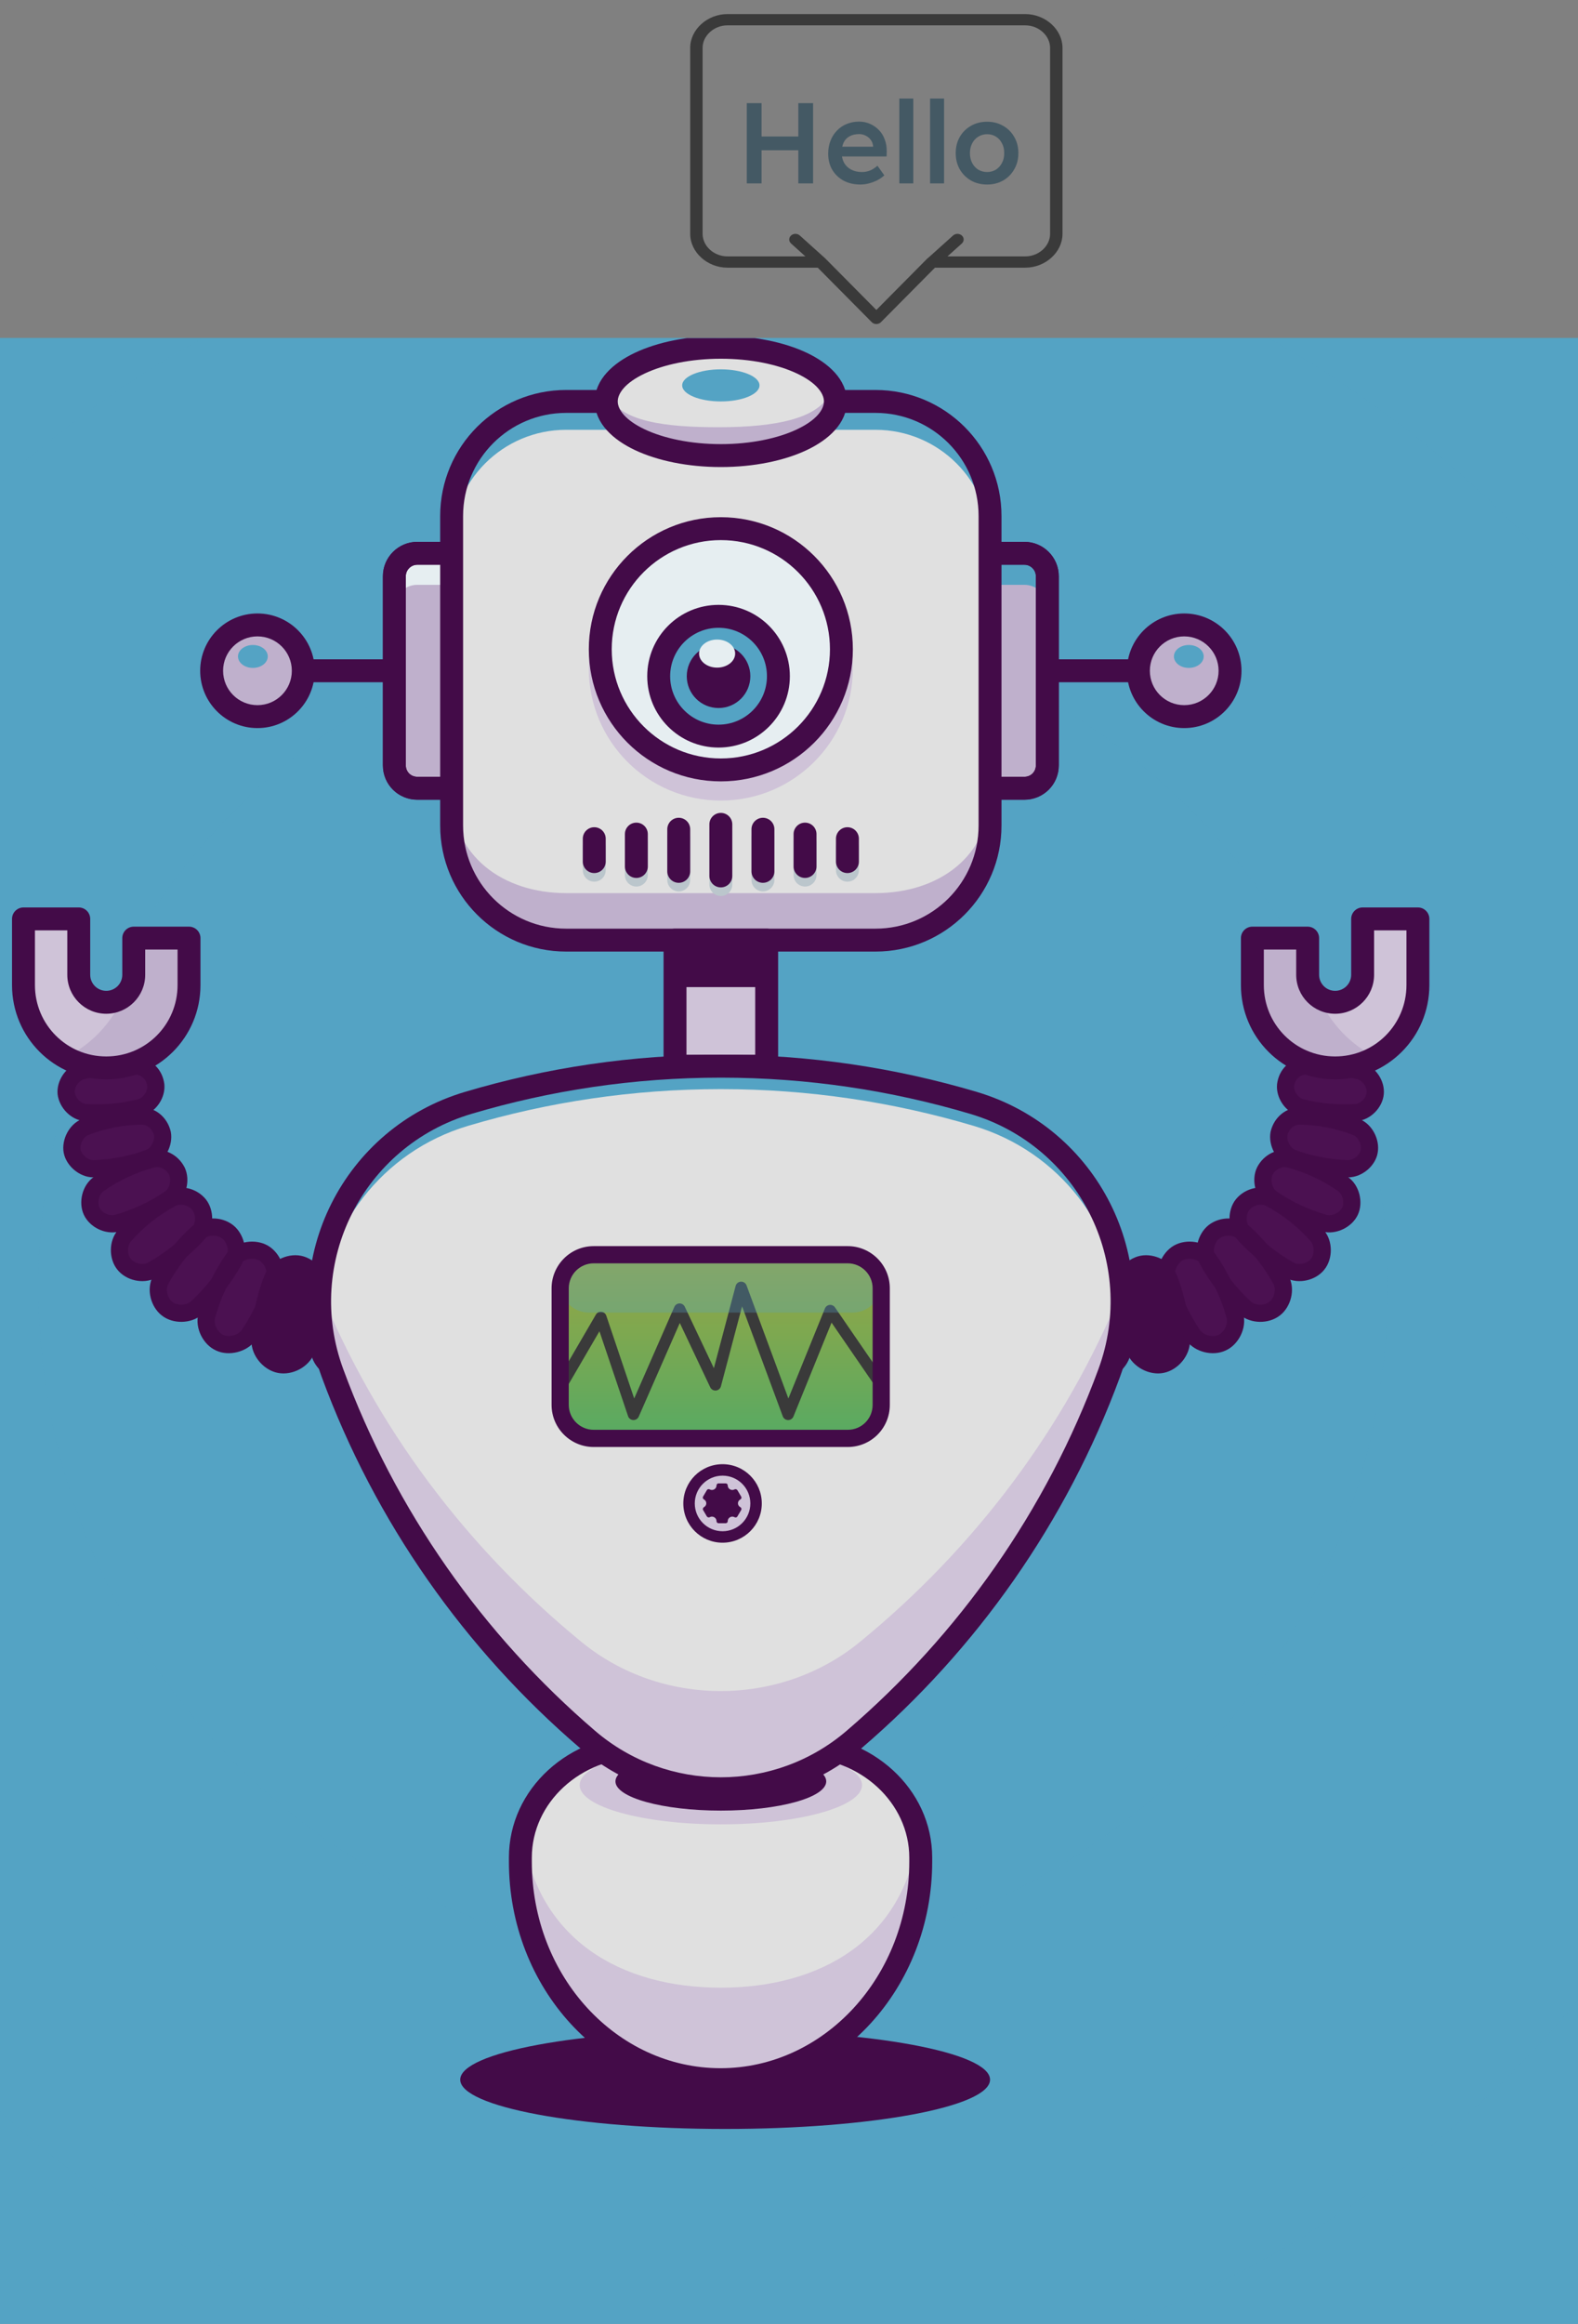 <svg width="551" height="811" viewBox="0 0 551 811" fill="none" xmlns="http://www.w3.org/2000/svg">
<rect x="0" y="0" width="551" height="811" fill="#808080" stroke="none"/>
<path d="M278.76 64V36H283.92V64H278.76ZM260.76 64V36H265.92V64H260.76ZM262.92 52.44V47.64H281.24V52.44H262.92ZM300.424 64.4C298.211 64.4 296.251 63.947 294.544 63.04C292.864 62.107 291.544 60.84 290.584 59.24C289.651 57.613 289.184 55.747 289.184 53.64C289.184 51.987 289.451 50.48 289.984 49.12C290.517 47.76 291.264 46.587 292.224 45.6C293.184 44.587 294.317 43.813 295.624 43.28C296.957 42.72 298.397 42.44 299.944 42.44C301.357 42.44 302.651 42.707 303.824 43.24C305.024 43.773 306.064 44.507 306.944 45.44C307.824 46.347 308.491 47.44 308.944 48.72C309.424 49.973 309.651 51.347 309.624 52.84L309.584 54.6H292.544L291.584 51.2H305.464L304.864 51.88V50.96C304.784 50.16 304.517 49.453 304.064 48.84C303.611 48.2 303.024 47.707 302.304 47.36C301.611 46.987 300.837 46.8 299.984 46.8C298.677 46.8 297.571 47.053 296.664 47.56C295.757 48.04 295.064 48.76 294.584 49.72C294.131 50.68 293.904 51.867 293.904 53.28C293.904 54.64 294.184 55.827 294.744 56.84C295.331 57.853 296.157 58.64 297.224 59.2C298.291 59.76 299.531 60.04 300.944 60.04C301.931 60.04 302.837 59.88 303.664 59.56C304.517 59.24 305.424 58.667 306.384 57.84L308.784 61.2C308.064 61.867 307.237 62.44 306.304 62.92C305.397 63.373 304.437 63.733 303.424 64C302.411 64.267 301.411 64.4 300.424 64.4ZM314.022 64V34.4H318.902V64H314.022ZM324.764 64V34.4H329.644V64H324.764ZM344.675 64.4C342.569 64.4 340.689 63.933 339.035 63C337.382 62.04 336.075 60.733 335.115 59.08C334.182 57.427 333.715 55.547 333.715 53.44C333.715 51.333 334.182 49.453 335.115 47.8C336.075 46.147 337.382 44.853 339.035 43.92C340.689 42.96 342.569 42.48 344.675 42.48C346.755 42.48 348.622 42.96 350.275 43.92C351.929 44.853 353.222 46.147 354.155 47.8C355.115 49.453 355.595 51.333 355.595 53.44C355.595 55.547 355.115 57.427 354.155 59.08C353.222 60.733 351.929 62.04 350.275 63C348.622 63.933 346.755 64.4 344.675 64.4ZM344.675 60.04C345.822 60.04 346.849 59.76 347.755 59.2C348.662 58.613 349.369 57.827 349.875 56.84C350.409 55.827 350.662 54.693 350.635 53.44C350.662 52.16 350.409 51.027 349.875 50.04C349.369 49.027 348.662 48.24 347.755 47.68C346.849 47.12 345.822 46.84 344.675 46.84C343.529 46.84 342.489 47.133 341.555 47.72C340.649 48.28 339.942 49.067 339.435 50.08C338.929 51.067 338.675 52.187 338.675 53.44C338.675 54.693 338.929 55.827 339.435 56.84C339.942 57.827 340.649 58.613 341.555 59.2C342.489 59.76 343.529 60.04 344.675 60.04Z" fill="#445964"/>
<path d="M358 4.917H254C246.954 4.917 241 10.321 241 16.717V81.617C241 88.012 246.954 93.417 254 93.417H285.536L304.39 112.432C304.8 112.847 305.385 113.083 306 113.083C306.615 113.083 307.2 112.847 307.61 112.432L326.464 93.417H358C365.046 93.417 371 88.012 371 81.617V16.717C371 10.321 365.046 4.917 358 4.917ZM366.667 81.617C366.667 85.88 362.697 89.483 358 89.483H330.834L335.846 84.982C336.697 84.217 336.704 82.972 335.861 82.199C335.018 81.43 333.649 81.42 332.795 82.185L324.105 89.991C324.037 90.044 323.949 90.071 323.888 90.134L306 108.176L288.11 90.134C288.097 90.121 288.075 90.117 288.062 90.103C288.047 90.087 288.041 90.067 288.025 90.052L279.268 82.185C278.416 81.42 277.047 81.43 276.202 82.199C275.361 82.972 275.368 84.217 276.217 84.982L281.229 89.483H254C249.303 89.483 245.333 85.88 245.333 81.617V16.717C245.333 12.453 249.303 8.85 254 8.85H358C362.697 8.85 366.667 12.453 366.667 16.717V81.617Z" fill="#3A3A3A"/>
<g clip-path="url(#clip0_126_2)">
<rect width="551" height="693" transform="translate(0 118)" fill="#54A3C4"/>
<path d="M749 -51H-251V949H749V-51Z" fill="#54A3C4"/>
<path opacity="0.17" d="M256.8 835.8C468.325 835.8 639.8 664.325 639.8 452.8C639.8 241.275 468.325 69.8 256.8 69.8C45.275 69.8 -126.2 241.275 -126.2 452.8C-126.2 664.325 45.275 835.8 256.8 835.8Z" fill="#54A3C4"/>
<path opacity="0.17" d="M249 684.6C379.118 684.6 484.6 579.118 484.6 449C484.6 318.882 379.118 213.4 249 213.4C118.882 213.4 13.4 318.882 13.4 449C13.4 579.118 118.882 684.6 249 684.6Z" fill="#54A3C4"/>
<path d="M253.2 743C304.286 743 345.7 735.299 345.7 725.8C345.7 716.301 304.286 708.6 253.2 708.6C202.114 708.6 160.7 716.301 160.7 725.8C160.7 735.299 202.114 743 253.2 743Z" fill="#430B48"/>
<path d="M224.2 609.3C200.7 609.3 181.7 626.7 181.7 648.3V649.7C181.7 691.8 213 725.8 251.6 725.8C290.2 725.8 321.5 691.7 321.5 649.7V648.3C321.5 626.8 302.5 609.3 279 609.3H224.2Z" fill="#E0E0E0"/>
<path d="M251.7 636.7C278.928 636.7 301 630.566 301 623C301 615.434 278.928 609.3 251.7 609.3C224.472 609.3 202.4 615.434 202.4 623C202.4 630.566 224.472 636.7 251.7 636.7Z" fill="#CFC3D8"/>
<path d="M251.7 631.9C272.024 631.9 288.5 627.333 288.5 621.7C288.5 616.067 272.024 611.5 251.7 611.5C231.376 611.5 214.9 616.067 214.9 621.7C214.9 627.333 231.376 631.9 251.7 631.9Z" fill="#430B48"/>
<path d="M251.7 693.7C216.8 693.7 187.9 676.9 182.6 640.5C182 643 181.7 645.6 181.7 648.3V649.7C181.7 691.8 213 725.8 251.6 725.8C290.2 725.8 321.5 691.7 321.5 649.7V648.3C321.5 645.6 321.2 643 320.6 640.5C315.5 676.9 286.6 693.7 251.7 693.7Z" fill="#CFC3D8"/>
<path fill-rule="evenodd" clip-rule="evenodd" d="M177.7 648.3C177.7 624.172 198.824 605.3 224.2 605.3H279C304.383 605.3 325.5 624.278 325.5 648.3V649.7C325.5 693.582 292.723 729.8 251.6 729.8C210.48 729.8 177.7 693.685 177.7 649.7V648.3ZM224.2 613.3C202.576 613.3 185.7 629.228 185.7 648.3V649.7C185.7 689.915 215.52 721.8 251.6 721.8C287.677 721.8 317.5 689.819 317.5 649.7V648.3C317.5 629.322 300.617 613.3 279 613.3H224.2Z" fill="#430B48"/>
<path fill-rule="evenodd" clip-rule="evenodd" d="M357.5 234.1C357.5 231.891 359.291 230.1 361.5 230.1H397.5C399.709 230.1 401.5 231.891 401.5 234.1C401.5 236.309 399.709 238.1 397.5 238.1H361.5C359.291 238.1 357.5 236.309 357.5 234.1Z" fill="#430B48"/>
<path d="M413.5 250.1C422.337 250.1 429.5 242.937 429.5 234.1C429.5 225.264 422.337 218.1 413.5 218.1C404.663 218.1 397.5 225.264 397.5 234.1C397.5 242.937 404.663 250.1 413.5 250.1Z" fill="#BFB0CC"/>
<path fill-rule="evenodd" clip-rule="evenodd" d="M393.5 234.1C393.5 223.055 402.454 214.1 413.5 214.1C424.546 214.1 433.5 223.055 433.5 234.1C433.5 245.146 424.546 254.1 413.5 254.1C402.454 254.1 393.5 245.146 393.5 234.1ZM413.5 222.1C406.872 222.1 401.5 227.473 401.5 234.1C401.5 240.728 406.872 246.1 413.5 246.1C420.128 246.1 425.5 240.728 425.5 234.1C425.5 227.473 420.128 222.1 413.5 222.1Z" fill="#430B48"/>
<path d="M375 471.5C374.1 464 374.4 456.5 375.8 449.1C376.7 445.3 380.8 442.3 384.4 442.5C388.1 442.6 391.9 445.8 392.6 449.7C393.5 457.2 393.2 464.7 391.8 472.1C390.9 475.9 386.8 478.9 383.2 478.7C379.5 478.6 375.6 475.4 375 471.5Z" fill="#4B1151"/>
<path d="M396.3 471.1C393.8 464.2 392.2 456.9 392 449.5C391.9 445.7 395.2 441.9 398.8 441.2C402.4 440.5 406.8 442.7 408.2 446.3C410.9 453.2 412.3 460.5 412.5 467.9C412.6 471.7 409.3 475.5 405.7 476.2C402.2 476.9 397.8 474.7 396.3 471.1Z" fill="#430B48"/>
<path d="M416.6 466C412.6 460 409.4 453.4 407.5 446.4C406.5 442.8 408.8 438.4 412 437C415.4 435.5 420 436.5 422.1 439.6C426.2 445.5 429.3 452.2 431.2 459.2C432.2 462.8 429.9 467.2 426.7 468.6C423.5 470.1 418.8 469 416.6 466Z" fill="#4B1151"/>
<path d="M434.8 456.5C429.6 451.7 425.1 446.1 421.7 439.9C419.9 436.6 421.2 432 423.9 429.9C426.9 427.6 431.4 427.7 434.2 430.1C439.5 434.8 443.9 440.5 447.3 446.7C449.1 450 447.8 454.6 445.1 456.7C442.3 458.9 437.6 458.9 434.8 456.5Z" fill="#4B1151"/>
<path d="M450.3 443.3C444.3 439.9 438.7 435.6 434.1 430.4C431.7 427.7 431.8 423 433.9 420.4C436.3 417.5 440.5 416.6 443.7 418.3C449.8 421.6 455.3 426 459.9 431.2C462.3 433.9 462.2 438.6 460.1 441.2C458 443.9 453.5 445 450.3 443.3Z" fill="#4B1151"/>
<path d="M462.5 426.9C456 425 449.7 422.2 444.1 418.3C441.2 416.3 440.2 411.8 441.6 408.8C443.3 405.4 447 403.6 450.5 404.6C457.1 406.4 463.3 409.3 468.9 413.2C471.8 415.2 472.8 419.7 471.4 422.7C470 425.7 465.9 427.8 462.5 426.9Z" fill="#4B1151"/>
<path d="M470.7 407.9C464 407.6 457.4 406.5 451.2 404.1C448 402.9 446 398.8 446.6 395.6C447.5 391.8 450.6 389.4 454 389.5C460.7 389.6 467.3 390.9 473.5 393.3C476.7 394.5 478.7 398.6 478.1 401.8C477.6 404.9 474.2 407.9 470.7 407.9Z" fill="#4B1151"/>
<path d="M473.5 388.3C467 388.7 460.5 388.1 454.2 386.5C450.9 385.5 448.6 381.9 448.9 378.7C449.4 374.8 452.2 372.4 455.6 372C462.1 371.6 468.6 372.2 474.9 373.8C478.2 374.8 480.5 378.4 480.2 381.6C479.9 384.8 476.9 388 473.5 388.3Z" fill="#4B1151"/>
<path fill-rule="evenodd" clip-rule="evenodd" d="M378.733 449.734C377.404 456.801 377.121 463.948 377.972 471.087C378.154 472.188 378.83 473.336 379.893 474.25C380.977 475.181 382.235 475.673 383.281 475.701C383.31 475.702 383.338 475.703 383.366 475.705C384.309 475.757 385.551 475.378 386.703 474.507C387.825 473.659 388.594 472.545 388.867 471.466C390.193 464.413 390.478 457.28 389.633 450.154C389.406 449.006 388.704 447.846 387.66 446.942C386.587 446.012 385.356 445.527 384.319 445.499C384.291 445.498 384.262 445.497 384.234 445.495C383.291 445.443 382.049 445.822 380.897 446.693C379.775 447.541 379.006 448.655 378.733 449.734ZM384.523 439.502C381.881 439.368 379.291 440.386 377.278 441.907C375.245 443.444 373.521 445.705 372.881 448.409C372.87 448.453 372.861 448.498 372.852 448.542C371.397 456.232 371.083 464.041 372.021 471.857C372.025 471.89 372.03 471.923 372.035 471.956C372.463 474.742 374.034 477.126 375.982 478.8C377.913 480.46 380.438 481.615 383.077 481.698C385.719 481.832 388.309 480.814 390.322 479.293C392.355 477.756 394.079 475.495 394.719 472.791C394.73 472.747 394.739 472.702 394.748 472.658C396.202 464.968 396.517 457.159 395.579 449.343C395.572 449.285 395.563 449.227 395.553 449.17C395.063 446.443 393.524 444.084 391.59 442.408C389.673 440.747 387.17 439.585 384.523 439.502Z" fill="#430B48"/>
<path fill-rule="evenodd" clip-rule="evenodd" d="M402.922 444.789C401.704 444.145 400.398 443.945 399.373 444.145C398.368 444.34 397.22 445.027 396.316 446.11C395.414 447.19 394.972 448.401 394.999 449.42C395.188 456.418 396.698 463.372 399.093 470.003C399.54 471.029 400.452 471.976 401.653 472.611C402.886 473.263 404.16 473.449 405.112 473.258L405.127 473.255C406.132 473.06 407.28 472.373 408.184 471.29C409.086 470.21 409.528 468.999 409.501 467.979M402.922 444.789C404.134 445.43 405.012 446.38 405.404 447.387ZM410.995 445.21C409.986 442.619 407.965 440.669 405.728 439.486C403.496 438.305 400.802 437.755 398.227 438.255C395.632 438.76 393.33 440.323 391.709 442.265C390.086 444.21 388.928 446.798 389.001 449.579L389.001 449.581C389.211 457.357 390.89 464.976 393.479 472.122C393.496 472.166 393.513 472.21 393.531 472.254C394.594 474.805 396.62 476.736 398.847 477.914C401.062 479.086 403.734 479.65 406.28 479.143C408.873 478.637 411.171 477.075 412.791 475.135C414.414 473.19 415.572 470.602 415.499 467.821L415.499 467.819C415.29 460.095 413.828 452.451 410.995 445.21ZM409.501 467.979C409.31 460.905 407.972 453.95 405.406 447.393L405.404 447.387" fill="#430B48"/>
<path fill-rule="evenodd" clip-rule="evenodd" d="M419.616 441.283C418.443 439.55 415.479 438.744 413.211 439.745L413.202 439.748L413.202 439.748C412.379 440.109 411.471 440.973 410.866 442.201C410.265 443.421 410.13 444.659 410.391 445.597L410.395 445.614C412.191 452.231 415.224 458.515 419.054 464.272C419.669 465.084 420.72 465.756 422.003 466.077C423.316 466.405 424.565 466.287 425.427 465.884C425.45 465.873 425.474 465.862 425.498 465.851C426.321 465.491 427.229 464.627 427.834 463.399C428.435 462.179 428.57 460.941 428.309 460.003L428.305 459.986C426.493 453.31 423.536 446.924 419.636 441.312L419.616 441.283ZM424.573 437.901C421.543 433.448 415.32 432.259 410.793 434.253C408.418 435.294 406.578 437.329 405.484 439.549C404.386 441.776 403.871 444.535 404.607 447.194C406.605 454.55 409.955 461.44 414.104 467.664C414.129 467.701 414.154 467.738 414.181 467.774C415.771 469.942 418.154 471.3 420.547 471.898C422.922 472.492 425.608 472.413 427.938 471.333C430.298 470.288 432.127 468.261 433.216 466.051C434.314 463.824 434.829 461.065 434.093 458.406C432.107 451.091 428.867 444.084 424.573 437.901Z" fill="#430B48"/>
<path fill-rule="evenodd" clip-rule="evenodd" d="M425.734 432.274C425.008 432.843 424.334 433.88 424.03 435.149C423.728 436.409 423.86 437.594 424.332 438.461C427.553 444.333 431.827 449.664 436.789 454.253C437.566 454.902 438.711 455.308 439.99 455.325C441.294 455.343 442.47 454.951 443.247 454.341L443.258 454.332C443.987 453.765 444.665 452.724 444.97 451.451C445.272 450.191 445.14 449.007 444.668 448.139C441.422 442.222 437.239 436.809 432.231 432.363C430.535 430.925 427.631 430.827 425.734 432.274ZM422.075 427.519C426.171 424.378 432.248 424.476 436.152 427.822C436.165 427.833 436.178 427.844 436.19 427.855C441.772 432.805 446.381 438.785 449.93 445.258L449.934 445.263C451.261 447.696 451.377 450.461 450.805 452.849C450.236 455.223 448.915 457.531 446.948 459.064C444.925 460.65 442.354 461.357 439.91 461.325C437.459 461.292 434.87 460.511 432.848 458.778C432.82 458.754 432.792 458.729 432.765 458.704C427.348 453.704 422.639 447.851 419.07 441.343L419.066 441.337L419.066 441.337C417.739 438.904 417.622 436.139 418.195 433.751C418.765 431.374 420.087 429.065 422.058 427.532L422.075 427.519Z" fill="#430B48"/>
<path fill-rule="evenodd" clip-rule="evenodd" d="M436.223 422.298C435.694 422.962 435.304 424.068 435.312 425.342C435.321 426.614 435.724 427.711 436.342 428.407L436.347 428.412L436.347 428.412C440.683 433.314 445.995 437.407 451.738 440.667C452.592 441.109 453.75 441.243 454.957 440.972C456.188 440.697 457.181 440.067 457.732 439.358C457.743 439.344 457.755 439.329 457.766 439.315C458.301 438.653 458.696 437.541 458.688 436.258C458.679 434.986 458.276 433.889 457.658 433.193L457.653 433.188C453.284 428.249 448.064 424.073 442.284 420.945C440.417 419.959 437.767 420.448 436.223 422.298ZM431.589 418.487C434.845 414.553 440.58 413.245 445.108 415.651L445.127 415.661C451.542 419.132 457.317 423.753 462.145 429.21C463.925 431.214 464.671 433.816 464.687 436.217C464.704 438.6 464.004 441.128 462.451 443.064C460.902 445.042 458.604 446.305 456.268 446.828C453.915 447.354 451.236 447.194 448.893 445.949C448.869 445.937 448.845 445.923 448.821 445.91C442.581 442.374 436.708 437.876 431.855 432.39C430.076 430.386 429.329 427.784 429.313 425.383C429.296 422.991 430.001 420.453 431.566 418.515L431.589 418.487Z" fill="#430B48"/>
<path fill-rule="evenodd" clip-rule="evenodd" d="M444.303 410.103C443.958 410.869 443.85 412.005 444.148 413.197C444.449 414.4 445.078 415.33 445.803 415.83L445.815 415.838L445.814 415.838C451.092 419.513 457.069 422.183 463.299 424.008C464.162 424.226 465.283 424.1 466.392 423.563C467.521 423.016 468.327 422.191 468.682 421.431C469.039 420.665 469.155 419.513 468.852 418.303C468.551 417.1 467.922 416.17 467.197 415.67L467.186 415.662L467.186 415.662C461.867 411.958 455.98 409.204 449.711 407.494L449.676 407.485C447.723 406.926 445.435 407.88 444.303 410.103ZM451.306 401.71C446.276 400.283 441.189 402.915 438.917 407.458C438.905 407.483 438.893 407.507 438.881 407.531C437.839 409.765 437.755 412.363 438.327 414.653C438.901 416.948 440.219 419.265 442.39 420.765C448.3 424.88 454.905 427.805 461.658 429.779C461.683 429.787 461.708 429.794 461.732 429.8C464.265 430.471 466.88 429.993 469.008 428.962C471.129 427.934 473.073 426.209 474.119 423.969C475.161 421.735 475.245 419.137 474.673 416.847C474.099 414.552 472.78 412.235 470.609 410.735C464.734 406.644 458.228 403.6 451.306 401.71Z" fill="#430B48"/>
<path fill-rule="evenodd" clip-rule="evenodd" d="M449.537 396.217C449.403 397.033 449.576 398.145 450.133 399.208C450.702 400.296 451.502 401.009 452.253 401.291L452.283 401.302C458.081 403.546 464.316 404.605 470.756 404.899C471.653 404.883 472.691 404.478 473.592 403.718C474.526 402.931 475.028 402.008 475.138 401.322C475.142 401.297 475.147 401.272 475.151 401.247C475.305 400.425 475.139 399.283 474.568 398.192C473.998 397.104 473.198 396.391 472.447 396.109L472.417 396.098C466.545 393.825 460.297 392.594 453.955 392.5C453.941 392.499 453.926 392.499 453.912 392.499C452.085 392.445 450.161 393.718 449.537 396.217ZM454.065 386.501C449.119 386.367 444.875 389.864 443.681 394.909C443.67 394.955 443.66 395.001 443.651 395.047C443.205 397.425 443.739 399.933 444.818 401.992C445.895 404.05 447.69 405.982 450.131 406.903C456.706 409.446 463.638 410.587 470.566 410.897C470.611 410.899 470.655 410.9 470.7 410.9C473.291 410.9 475.678 409.806 477.458 408.307C479.215 406.826 480.657 404.714 481.056 402.316C481.489 399.949 480.955 397.456 479.883 395.408C478.805 393.35 477.01 391.418 474.57 390.497C468.052 387.976 461.112 386.608 454.065 386.501Z" fill="#430B48"/>
<path fill-rule="evenodd" clip-rule="evenodd" d="M455.875 374.989C453.812 375.26 452.211 376.637 451.883 379.027C451.745 380.8 453.141 383.009 455.014 383.611C460.971 385.116 467.118 385.682 473.269 385.308C474.117 385.224 475.067 384.757 475.87 383.938C476.688 383.102 477.138 382.119 477.213 381.32C477.38 379.539 475.975 377.296 474.086 376.689C468.144 375.188 462.012 374.62 455.875 374.989ZM455.416 369.006C462.222 368.587 469.034 369.215 475.638 370.892C475.683 370.904 475.726 370.916 475.77 370.929C480.452 372.348 483.618 377.278 483.187 381.88C482.962 384.281 481.762 386.498 480.155 388.137C478.543 389.782 476.308 391.064 473.764 391.288C473.737 391.291 473.711 391.293 473.684 391.294C466.878 391.713 460.066 391.085 453.462 389.408C453.417 389.396 453.374 389.384 453.33 389.371C448.648 387.952 445.482 383.022 445.913 378.42C445.916 378.386 445.92 378.352 445.924 378.319C446.61 372.972 450.565 369.572 455.249 369.021C455.305 369.014 455.36 369.009 455.416 369.006Z" fill="#430B48"/>
<path d="M475.8 320.7V340.2C475.8 345.5 471.5 349.8 466.2 349.8C460.9 349.8 456.6 345.5 456.6 340.2V327.4H437.3V343.8C437.3 359.8 450.2 372.7 466.2 372.7C482.2 372.7 495.1 359.8 495.1 343.8V320.7H475.8Z" fill="#CFC3D8"/>
<path d="M460.4 347.9C458.1 346.1 456.6 343.4 456.6 340.3V332C456.6 331.2 456.5 330.3 456.5 329.5C456.5 328.8 456.5 328.2 456.5 327.5H437.3V343.9C437.3 359.9 450.2 372.8 466.2 372.8C471.4 372.8 476.3 371.4 480.5 369C471.7 364.7 464.5 357.2 460.4 347.9Z" fill="#BFB0CC"/>
<path fill-rule="evenodd" clip-rule="evenodd" d="M471.8 320.7C471.8 318.491 473.591 316.7 475.8 316.7H495.1C497.309 316.7 499.1 318.491 499.1 320.7V343.8C499.1 362.009 484.409 376.7 466.2 376.7C447.991 376.7 433.3 362.009 433.3 343.8V327.4C433.3 325.191 435.091 323.4 437.3 323.4H456.6C458.809 323.4 460.6 325.191 460.6 327.4V340.2C460.6 343.291 463.109 345.8 466.2 345.8C469.291 345.8 471.8 343.291 471.8 340.2V320.7ZM479.8 324.7V340.2C479.8 347.709 473.709 353.8 466.2 353.8C458.691 353.8 452.6 347.709 452.6 340.2V331.4H441.3V343.8C441.3 357.591 452.409 368.7 466.2 368.7C479.991 368.7 491.1 357.591 491.1 343.8V324.7H479.8Z" fill="#430B48"/>
<path d="M128.4 471.5C129.3 464 129 456.5 127.6 449.1C126.7 445.3 122.6 442.3 119 442.5C115.3 442.6 111.5 445.8 110.8 449.7C109.9 457.2 110.2 464.7 111.6 472.1C112.5 475.9 116.6 478.9 120.2 478.7C123.9 478.6 127.8 475.4 128.4 471.5Z" fill="#4B1151"/>
<path d="M107 471.1C109.5 464.2 111.1 456.9 111.3 449.5C111.4 445.7 108.1 441.9 104.5 441.2C100.9 440.5 96.5 442.7 95.1 446.3C92.4 453.2 91 460.5 90.8 467.9C90.7 471.7 94 475.5 97.6 476.2C101.2 476.9 105.6 474.7 107 471.1Z" fill="#430B48"/>
<path d="M86.8 466C90.8 460 94 453.4 95.9 446.4C96.9 442.8 94.6 438.4 91.4 437C88 435.5 83.4 436.5 81.3 439.6C77.2 445.5 74.1 452.2 72.2 459.2C71.2 462.8 73.5 467.2 76.7 468.6C79.8 470.1 84.6 469 86.8 466Z" fill="#4B1151"/>
<path d="M68.6 456.5C73.8 451.7 78.3 446.1 81.7 439.9C83.5 436.6 82.2 432 79.5 429.9C76.5 427.6 72 427.7 69.2 430.1C63.9 434.8 59.5 440.5 56.1 446.7C54.3 450 55.6 454.6 58.3 456.7C61 458.9 65.8 458.9 68.6 456.5Z" fill="#4B1151"/>
<path d="M53.1 443.3C59.1 439.9 64.7 435.6 69.3 430.4C71.7 427.7 71.6 423 69.5 420.4C67.1 417.5 62.9 416.6 59.7 418.3C53.6 421.6 48.1 426 43.5 431.2C41.1 433.9 41.2 438.6 43.3 441.2C45.4 443.9 49.9 445 53.1 443.3Z" fill="#4B1151"/>
<path d="M40.9 426.9C47.4 425 53.7 422.2 59.3 418.3C62.2 416.3 63.2 411.8 61.8 408.8C60.1 405.4 56.4 403.6 52.9 404.6C46.3 406.4 40.1 409.3 34.5 413.2C31.6 415.2 30.6 419.7 32 422.7C33.4 425.7 37.4 427.8 40.9 426.9Z" fill="#4B1151"/>
<path d="M32.6 407.9C39.3 407.6 45.9 406.5 52.1 404.1C55.3 402.9 57.3 398.8 56.7 395.6C55.8 391.8 52.7 389.4 49.3 389.5C42.6 389.6 36 390.9 29.8 393.3C26.6 394.5 24.6 398.6 25.2 401.8C25.8 404.9 29.2 407.9 32.6 407.9Z" fill="#4B1151"/>
<path d="M29.8 388.3C36.3 388.7 42.8 388.1 49.1 386.5C52.4 385.5 54.7 381.9 54.4 378.7C53.9 374.8 51.1 372.4 47.7 372C41.2 371.6 34.7 372.2 28.4 373.8C25.1 374.8 22.8 378.4 23.1 381.6C23.5 384.8 26.4 388 29.8 388.3Z" fill="#4B1151"/>
<path fill-rule="evenodd" clip-rule="evenodd" d="M126.122 441.907C128.155 443.444 129.879 445.705 130.519 448.409C130.53 448.453 130.539 448.498 130.548 448.542C132.002 456.232 132.317 464.041 131.379 471.857C131.375 471.89 131.37 471.923 131.365 471.956C130.937 474.742 129.366 477.126 127.418 478.8C125.487 480.46 122.962 481.615 120.323 481.698C117.681 481.832 115.091 480.814 113.078 479.293C111.045 477.756 109.321 475.495 108.681 472.791C108.67 472.747 108.661 472.702 108.652 472.658C107.197 464.968 106.883 457.159 107.821 449.343C107.828 449.285 107.837 449.227 107.847 449.17C108.337 446.443 109.876 444.084 111.81 442.408C113.727 440.747 116.23 439.585 118.877 439.502C121.519 439.368 124.109 440.386 126.122 441.907ZM122.503 446.693C121.351 445.822 120.109 445.443 119.166 445.495C119.138 445.497 119.11 445.498 119.081 445.499C118.044 445.527 116.813 446.012 115.74 446.942C114.696 447.846 113.994 449.006 113.767 450.154C112.922 457.28 113.206 464.413 114.533 471.466C114.806 472.545 115.575 473.659 116.697 474.507C117.849 475.378 119.091 475.757 120.034 475.705C120.062 475.703 120.09 475.702 120.119 475.701C121.165 475.673 122.423 475.181 123.507 474.25C124.57 473.336 125.246 472.188 125.428 471.087C126.279 463.948 125.996 456.801 124.667 449.734C124.394 448.655 123.625 447.541 122.503 446.693Z" fill="#430B48"/>
<path fill-rule="evenodd" clip-rule="evenodd" d="M97.572 439.486C99.804 438.305 102.498 437.755 105.073 438.255C107.668 438.76 109.97 440.323 111.591 442.265C113.214 444.21 114.372 446.798 114.299 449.579L114.299 449.581C114.089 457.357 112.41 464.976 109.821 472.122C109.813 472.144 109.804 472.166 109.796 472.187C108.788 474.78 106.766 476.73 104.528 477.914C102.296 479.095 99.602 479.645 97.027 479.145C94.432 478.64 92.13 477.077 90.509 475.135C88.886 473.19 87.728 470.602 87.801 467.821L87.801 467.819C88.01 460.095 89.472 452.451 92.305 445.21C93.314 442.619 95.335 440.669 97.572 439.486ZM100.378 444.789C99.166 445.43 98.288 446.38 97.896 447.387L97.894 447.393C95.328 453.95 93.99 460.905 93.799 467.98C93.772 468.999 94.214 470.21 95.116 471.29C96.02 472.373 97.168 473.06 98.173 473.255C99.198 473.455 100.504 473.255 101.722 472.611C102.923 471.976 103.796 471.038 104.193 470.041C106.596 463.399 108.111 456.432 108.301 449.421M100.378 444.789C101.596 444.145 102.902 443.945 103.927 444.145ZM103.927 444.145C104.932 444.34 106.08 445.027 106.984 446.11ZM106.984 446.11C107.886 447.19 108.328 448.401 108.301 449.421Z" fill="#430B48"/>
<path fill-rule="evenodd" clip-rule="evenodd" d="M78.827 437.902C81.857 433.448 88.08 432.259 92.607 434.253C94.982 435.294 96.822 437.329 97.916 439.549C99.014 441.776 99.529 444.535 98.793 447.194C96.795 454.55 93.445 461.44 89.296 467.664C89.271 467.701 89.246 467.738 89.219 467.774C87.62 469.954 85.202 471.305 82.811 471.899C80.448 472.486 77.751 472.423 75.445 471.325C73.094 470.278 71.271 468.256 70.184 466.051C69.086 463.824 68.571 461.065 69.307 458.406C71.293 451.091 74.533 444.084 78.827 437.902ZM90.189 439.745C87.921 438.744 84.957 439.55 83.784 441.283L83.764 441.312C79.864 446.924 76.907 453.31 75.095 459.986L75.091 460.003C74.83 460.941 74.965 462.179 75.566 463.399C76.171 464.627 77.079 465.491 77.903 465.851C77.938 465.867 77.972 465.883 78.007 465.899C78.79 466.278 80.02 466.41 81.365 466.076C82.673 465.751 83.739 465.072 84.347 464.272C88.176 458.515 91.209 452.231 93.005 445.614L93.01 445.597C93.27 444.659 93.135 443.421 92.534 442.201C91.929 440.973 91.021 440.109 90.198 439.748L90.189 439.745Z" fill="#430B48"/>
<path fill-rule="evenodd" clip-rule="evenodd" d="M67.248 427.822C71.152 424.476 77.229 424.378 81.325 427.519L81.342 427.532C83.313 429.065 84.635 431.374 85.205 433.751C85.778 436.139 85.661 438.904 84.334 441.337L84.331 441.343C80.761 447.851 76.052 453.704 70.635 458.704C70.608 458.729 70.58 458.754 70.552 458.778C68.522 460.518 65.903 461.292 63.452 461.325C61.02 461.357 58.429 460.662 56.431 459.047C54.475 457.514 53.162 455.215 52.595 452.849C52.023 450.461 52.139 447.696 53.466 445.263L53.47 445.258C57.019 438.785 61.628 432.805 67.21 427.855C67.222 427.844 67.235 427.833 67.248 427.822ZM71.169 432.363C66.162 436.809 61.978 442.221 58.732 448.139C58.26 449.006 58.128 450.191 58.43 451.451C58.735 452.724 59.413 453.765 60.142 454.332C60.16 454.346 60.178 454.36 60.195 454.374C60.894 454.944 62.04 455.343 63.373 455.325C64.676 455.308 65.841 454.895 66.612 454.253C71.573 449.664 75.847 444.333 79.068 438.461C79.54 437.593 79.672 436.409 79.37 435.149C79.066 433.88 78.392 432.843 77.666 432.274C75.769 430.827 72.865 430.925 71.169 432.363Z" fill="#430B48"/>
<path fill-rule="evenodd" clip-rule="evenodd" d="M58.292 415.651C62.82 413.245 68.555 414.553 71.811 418.487L71.834 418.515C73.399 420.453 74.104 422.991 74.087 425.383C74.071 427.785 73.324 430.387 71.545 432.39C66.692 437.876 60.819 442.374 54.579 445.91C54.555 445.923 54.532 445.937 54.508 445.949C52.164 447.194 49.485 447.354 47.132 446.828C44.796 446.305 42.498 445.042 40.949 443.064C39.396 441.128 38.696 438.6 38.713 436.217C38.729 433.816 39.476 431.213 41.255 429.21C46.083 423.753 51.858 419.132 58.273 415.661L58.292 415.651ZM61.116 420.945C55.336 424.073 50.116 428.249 45.747 433.188L45.742 433.193C45.124 433.889 44.721 434.986 44.712 436.258C44.704 437.541 45.099 438.653 45.634 439.315C45.645 439.329 45.657 439.344 45.668 439.358C46.219 440.067 47.212 440.697 48.443 440.972C49.651 441.243 50.808 441.109 51.662 440.667C57.405 437.407 62.717 433.314 67.053 428.412L67.058 428.407C67.676 427.711 68.079 426.614 68.088 425.342C68.096 424.068 67.706 422.962 67.177 422.298C65.633 420.448 62.983 419.959 61.116 420.945Z" fill="#430B48"/>
<path fill-rule="evenodd" clip-rule="evenodd" d="M52.094 401.71C57.124 400.283 62.212 402.915 64.483 407.458C64.495 407.483 64.507 407.507 64.519 407.531C65.561 409.765 65.645 412.363 65.073 414.653C64.499 416.948 63.181 419.265 61.01 420.765C55.1 424.88 48.495 427.806 41.742 429.779C41.71 429.789 41.679 429.797 41.647 429.805C39.088 430.463 36.481 430.001 34.346 428.958C32.222 427.921 30.318 426.189 29.282 423.969C28.239 421.735 28.155 419.137 28.727 416.847C29.301 414.552 30.62 412.235 32.791 410.735C38.666 406.644 45.172 403.6 52.094 401.71ZM59.097 410.103C57.965 407.88 55.678 406.926 53.724 407.485L53.689 407.494C47.42 409.204 41.533 411.958 36.215 415.662L36.203 415.67L36.203 415.67C35.478 416.17 34.849 417.1 34.548 418.303C34.245 419.513 34.361 420.665 34.719 421.431C35.082 422.211 35.878 423.029 36.979 423.567C38.053 424.091 39.179 424.233 40.112 424.005C46.338 422.18 52.312 419.511 57.586 415.838L57.597 415.83L57.597 415.83C58.322 415.33 58.951 414.4 59.252 413.197C59.55 412.005 59.442 410.869 59.097 410.103Z" fill="#430B48"/>
<path fill-rule="evenodd" clip-rule="evenodd" d="M49.235 386.501C54.181 386.367 58.425 389.864 59.619 394.909C59.63 394.955 59.64 395.001 59.649 395.047C60.094 397.425 59.561 399.933 58.483 401.992C57.405 404.05 55.61 405.982 53.169 406.903C46.594 409.446 39.662 410.587 32.734 410.897C32.69 410.899 32.645 410.9 32.6 410.9C30.039 410.9 27.677 409.79 25.917 408.307C24.164 406.83 22.712 404.735 22.255 402.37L22.251 402.353C21.805 399.975 22.339 397.467 23.418 395.408C24.495 393.35 26.29 391.418 28.73 390.497C35.248 387.976 42.188 386.608 49.235 386.501ZM53.763 396.217C53.139 393.718 51.215 392.445 49.388 392.499C49.374 392.499 49.359 392.499 49.345 392.5C43.004 392.594 36.755 393.825 30.883 396.098L30.853 396.109C30.102 396.391 29.302 397.104 28.733 398.192C28.163 399.279 27.996 400.417 28.147 401.238C28.292 401.973 28.84 402.923 29.783 403.718C30.702 404.493 31.716 404.883 32.545 404.899C38.984 404.605 45.22 403.546 51.017 401.302L51.047 401.291C51.798 401.009 52.598 400.296 53.167 399.208C53.724 398.145 53.897 397.033 53.763 396.217Z" fill="#430B48"/>
<path fill-rule="evenodd" clip-rule="evenodd" d="M27.662 370.892C34.266 369.215 41.078 368.587 47.884 369.006C47.94 369.009 47.995 369.014 48.051 369.021C52.735 369.572 56.69 372.972 57.376 378.319C57.38 378.352 57.384 378.386 57.387 378.42C57.818 383.022 54.653 387.952 49.97 389.371C49.926 389.384 49.883 389.396 49.839 389.408C43.234 391.085 36.422 391.713 29.616 391.294C29.589 391.293 29.563 391.291 29.536 391.288C26.981 391.063 24.767 389.772 23.171 388.126C21.58 386.485 20.414 384.302 20.123 381.972C20.119 381.941 20.116 381.911 20.113 381.88C19.682 377.278 22.848 372.348 27.53 370.929C27.574 370.916 27.617 370.904 27.662 370.892ZM29.214 376.689C27.341 377.291 25.944 379.501 26.083 381.274C26.203 382.134 26.684 383.13 27.479 383.949C28.272 384.768 29.195 385.225 30.031 385.308C36.182 385.682 42.329 385.116 48.286 383.611C50.159 383.009 51.555 380.8 51.417 379.027C51.089 376.637 49.488 375.26 47.425 374.989C41.288 374.62 35.157 375.188 29.214 376.689Z" fill="#430B48"/>
<path d="M27.5 320.7V340.2C27.5 345.5 31.8 349.8 37.1 349.8C42.4 349.8 46.7 345.5 46.7 340.2V327.4H66V343.8C66 359.8 53.1 372.7 37.1 372.7C21.1 372.7 8.2 359.8 8.2 343.8V320.7H27.5Z" fill="#CFC3D8"/>
<path d="M43 347.9C45.3 346.1 46.8 343.4 46.8 340.3V332C46.8 331.2 46.9 330.3 46.9 329.5C46.9 328.8 46.9 328.2 46.9 327.5H66.1V343.9C66.1 359.9 53.2 372.8 37.2 372.8C32 372.8 27.1 371.4 22.9 369C31.7 364.7 38.9 357.2 43 347.9Z" fill="#BFB0CC"/>
<path fill-rule="evenodd" clip-rule="evenodd" d="M4.2 320.7C4.2 318.491 5.991 316.7 8.2 316.7H27.5C29.709 316.7 31.5 318.491 31.5 320.7V340.2C31.5 343.291 34.009 345.8 37.1 345.8C40.191 345.8 42.7 343.291 42.7 340.2V327.4C42.7 325.191 44.491 323.4 46.7 323.4H66C68.209 323.4 70 325.191 70 327.4V343.8C70 362.009 55.309 376.7 37.1 376.7C18.891 376.7 4.2 362.009 4.2 343.8V320.7ZM12.2 324.7V343.8C12.2 357.591 23.309 368.7 37.1 368.7C50.891 368.7 62 357.591 62 343.8V331.4H50.7V340.2C50.7 347.709 44.609 353.8 37.1 353.8C29.591 353.8 23.5 347.709 23.5 340.2V324.7H12.2Z" fill="#430B48"/>
<path d="M357.7 275.1H341.7V193.1H357.7C362.1 193.1 365.7 196.7 365.7 201.1V267.1C365.7 271.6 362.1 275.1 357.7 275.1Z" fill="#BFB0CC"/>
<path d="M357.7 193.1H341.7V204.1H357.7C362.1 204.1 365.7 207.7 365.7 212.1V201.1C365.7 196.7 362.1 193.1 357.7 193.1Z" fill="#54A3C4"/>
<path fill-rule="evenodd" clip-rule="evenodd" d="M337.7 193.1C337.7 190.891 339.491 189.1 341.7 189.1H357.7C364.309 189.1 369.7 194.491 369.7 201.1V267.1C369.7 273.842 364.276 279.1 357.7 279.1H341.7C339.491 279.1 337.7 277.309 337.7 275.1V193.1ZM345.7 197.1V271.1H357.7C359.924 271.1 361.7 269.358 361.7 267.1V201.1C361.7 198.909 359.891 197.1 357.7 197.1H345.7Z" fill="#430B48"/>
<path fill-rule="evenodd" clip-rule="evenodd" d="M101.9 234.1C101.9 231.891 103.691 230.1 105.9 230.1H141.9C144.109 230.1 145.9 231.891 145.9 234.1C145.9 236.309 144.109 238.1 141.9 238.1H105.9C103.691 238.1 101.9 236.309 101.9 234.1Z" fill="#430B48"/>
<path d="M89.9 250.1C98.736 250.1 105.9 242.937 105.9 234.1C105.9 225.264 98.736 218.1 89.9 218.1C81.063 218.1 73.9 225.264 73.9 234.1C73.9 242.937 81.063 250.1 89.9 250.1Z" fill="#BFB0CC"/>
<path fill-rule="evenodd" clip-rule="evenodd" d="M69.9 234.1C69.9 223.055 78.854 214.1 89.9 214.1C100.945 214.1 109.9 223.055 109.9 234.1C109.9 245.146 100.945 254.1 89.9 254.1C78.854 254.1 69.9 245.146 69.9 234.1ZM89.9 222.1C83.272 222.1 77.9 227.473 77.9 234.1C77.9 240.728 83.272 246.1 89.9 246.1C96.527 246.1 101.9 240.728 101.9 234.1C101.9 227.473 96.527 222.1 89.9 222.1Z" fill="#430B48"/>
<path d="M145.7 275.1H161.7V193.1H145.7C141.3 193.1 137.7 196.7 137.7 201.1V267.1C137.7 271.6 141.3 275.1 145.7 275.1Z" fill="#BFB0CC"/>
<path d="M145.7 193.1C141.3 193.1 137.7 196.7 137.7 201.1V212.1C137.7 207.7 141.3 204.1 145.7 204.1H161.7V193.1H145.7Z" fill="#E6EEF1"/>
<path fill-rule="evenodd" clip-rule="evenodd" d="M133.7 201.1C133.7 194.491 139.091 189.1 145.7 189.1H161.7C163.909 189.1 165.7 190.891 165.7 193.1V275.1C165.7 277.309 163.909 279.1 161.7 279.1H145.7C139.124 279.1 133.7 273.842 133.7 267.1V201.1ZM145.7 197.1C143.509 197.1 141.7 198.909 141.7 201.1V267.1C141.7 269.358 143.476 271.1 145.7 271.1H157.7V197.1H145.7Z" fill="#430B48"/>
<path fill-rule="evenodd" clip-rule="evenodd" d="M337.7 193.1C337.7 190.891 339.491 189.1 341.7 189.1H357.7C364.309 189.1 369.7 194.491 369.7 201.1V267.1C369.7 273.842 364.276 279.1 357.7 279.1H341.7C339.491 279.1 337.7 277.309 337.7 275.1V193.1ZM345.7 197.1V271.1H357.7C359.924 271.1 361.7 269.358 361.7 267.1V201.1C361.7 198.909 359.891 197.1 357.7 197.1H345.7Z" fill="#430B48"/>
<path fill-rule="evenodd" clip-rule="evenodd" d="M133.7 201.1C133.7 194.491 139.091 189.1 145.7 189.1H161.7C163.909 189.1 165.7 190.891 165.7 193.1V275.1C165.7 277.309 163.909 279.1 161.7 279.1H145.7C139.124 279.1 133.7 273.842 133.7 267.1V201.1ZM145.7 197.1C143.509 197.1 141.7 198.909 141.7 201.1V267.1C141.7 269.358 143.476 271.1 145.7 271.1H157.7V197.1H145.7Z" fill="#430B48"/>
<path d="M305.7 328.1H197.7C175.6 328.1 157.7 310.2 157.7 288.1V180.1C157.7 158 175.6 140.1 197.7 140.1H305.7C327.8 140.1 345.7 158 345.7 180.1V288.1C345.7 310.2 327.8 328.1 305.7 328.1Z" fill="#E0E0E0"/>
<path d="M305.7 328.1H197.7C175.6 328.1 157.7 310.2 157.7 288.1V180.1C157.7 158 175.6 140.1 197.7 140.1H305.7C327.8 140.1 345.7 158 345.7 180.1V288.1C345.7 310.2 327.8 328.1 305.7 328.1Z" fill="#E0E0E0"/>
<path d="M305.7 328.1H197.7C175.6 328.1 157.7 310.2 157.7 288.1V180.1C157.7 158 175.6 140.1 197.7 140.1H305.7C327.8 140.1 345.7 158 345.7 180.1V288.1C345.7 310.2 327.8 328.1 305.7 328.1Z" fill="#E0E0E0"/>
<path d="M305.7 140.1H197.7C175.6 140.1 157.7 158 157.7 180.1V190C157.7 167.9 175.6 150 197.7 150H305.7C327.8 150 345.7 167.9 345.7 190V180.1C345.7 158 327.8 140.1 305.7 140.1Z" fill="#54A3C4"/>
<path d="M305.7 311.7H197.7C175.6 311.7 157.7 298.7 157.7 276.6V288.1C157.7 310.2 175.6 328.1 197.7 328.1H305.7C327.8 328.1 345.7 310.2 345.7 288.1V276.6C345.7 298.8 327.8 311.7 305.7 311.7Z" fill="#BFB0CC"/>
<path fill-rule="evenodd" clip-rule="evenodd" d="M197.7 144.1C177.809 144.1 161.7 160.209 161.7 180.1V288.1C161.7 307.991 177.809 324.1 197.7 324.1H305.7C325.591 324.1 341.7 307.991 341.7 288.1V180.1C341.7 160.209 325.591 144.1 305.7 144.1H197.7ZM153.7 180.1C153.7 155.791 173.391 136.1 197.7 136.1H305.7C330.009 136.1 349.7 155.791 349.7 180.1V288.1C349.7 312.409 330.009 332.1 305.7 332.1H197.7C173.391 332.1 153.7 312.409 153.7 288.1V180.1Z" fill="#430B48"/>
<path d="M251.7 162.1C273.791 162.1 291.7 152.25 291.7 140.1C291.7 127.95 273.791 118.1 251.7 118.1C229.609 118.1 211.7 127.95 211.7 140.1C211.7 152.25 229.609 162.1 251.7 162.1Z" fill="#54A3C4"/>
<path d="M251.7 162.1C273.791 162.1 291.7 152.25 291.7 140.1C291.7 127.95 273.791 118.1 251.7 118.1C229.609 118.1 211.7 127.95 211.7 140.1C211.7 152.25 229.609 162.1 251.7 162.1Z" fill="#BBC6CC"/>
<path d="M251.7 159C273.791 159 291.7 150.538 291.7 140.1C291.7 129.662 273.791 121.2 251.7 121.2C229.609 121.2 211.7 129.662 211.7 140.1C211.7 150.538 229.609 159 251.7 159Z" fill="#E0E0E0"/>
<path d="M290.4 135.6C287.4 146.1 270.9 149.1 250.9 149.1C232.3 149.1 216.7 147.2 212.2 137.8C211.9 138.9 211.7 136 211.7 137.2C211.7 149.3 229.6 159.1 251.7 159.1C273.8 159.1 291.7 149.3 291.7 137.2C291.7 135.2 291.2 137.3 290.4 135.6Z" fill="#BFB0CC"/>
<path fill-rule="evenodd" clip-rule="evenodd" d="M221.707 123.119C229.59 119.395 240.198 117.2 251.7 117.2C263.202 117.2 273.81 119.395 281.693 123.119C289.267 126.698 295.7 132.43 295.7 140.1C295.7 147.77 289.267 153.502 281.693 157.081C273.81 160.805 263.202 163 251.7 163C240.198 163 229.59 160.805 221.707 157.081C214.133 153.502 207.7 147.77 207.7 140.1C207.7 132.43 214.133 126.698 221.707 123.119ZM225.125 130.352C218.222 133.614 215.7 137.332 215.7 140.1C215.7 142.868 218.222 146.586 225.125 149.848C231.719 152.964 241.111 155 251.7 155C262.289 155 271.681 152.964 278.275 149.848C285.178 146.586 287.7 142.868 287.7 140.1C287.7 137.332 285.178 133.614 278.275 130.352C271.681 127.236 262.289 125.2 251.7 125.2C241.111 125.2 231.719 127.236 225.125 130.352Z" fill="#430B48"/>
<path d="M251.7 275.4C274.951 275.4 293.8 256.551 293.8 233.3C293.8 210.049 274.951 191.2 251.7 191.2C228.449 191.2 209.6 210.049 209.6 233.3C209.6 256.551 228.449 275.4 251.7 275.4Z" fill="#CFC3D8"/>
<path fill-rule="evenodd" clip-rule="evenodd" d="M205.6 233.3C205.6 207.84 226.24 187.2 251.7 187.2C277.16 187.2 297.8 207.84 297.8 233.3C297.8 258.76 277.16 279.4 251.7 279.4C226.24 279.4 205.6 258.76 205.6 233.3ZM251.7 195.2C230.658 195.2 213.6 212.258 213.6 233.3C213.6 254.342 230.658 271.4 251.7 271.4C272.742 271.4 289.8 254.342 289.8 233.3C289.8 212.258 272.742 195.2 251.7 195.2Z" fill="#CFC3D8"/>
<path d="M251.7 268.7C274.951 268.7 293.8 249.851 293.8 226.6C293.8 203.349 274.951 184.5 251.7 184.5C228.449 184.5 209.6 203.349 209.6 226.6C209.6 249.851 228.449 268.7 251.7 268.7Z" fill="#E6EEF1"/>
<path fill-rule="evenodd" clip-rule="evenodd" d="M205.6 226.6C205.6 201.14 226.24 180.5 251.7 180.5C277.16 180.5 297.8 201.14 297.8 226.6C297.8 252.06 277.16 272.7 251.7 272.7C226.24 272.7 205.6 252.06 205.6 226.6ZM251.7 188.5C230.658 188.5 213.6 205.558 213.6 226.6C213.6 247.642 230.658 264.7 251.7 264.7C272.742 264.7 289.8 247.642 289.8 226.6C289.8 205.558 272.742 188.5 251.7 188.5Z" fill="#430B48"/>
<path d="M250.9 256.9C262.443 256.9 271.8 247.543 271.8 236C271.8 224.457 262.443 215.1 250.9 215.1C239.357 215.1 230 224.457 230 236C230 247.543 239.357 256.9 250.9 256.9Z" fill="#54A3C4"/>
<path fill-rule="evenodd" clip-rule="evenodd" d="M226 236C226 222.248 237.148 211.1 250.9 211.1C264.652 211.1 275.8 222.248 275.8 236C275.8 249.752 264.652 260.9 250.9 260.9C237.148 260.9 226 249.752 226 236ZM250.9 219.1C241.566 219.1 234 226.666 234 236C234 245.334 241.566 252.9 250.9 252.9C260.234 252.9 267.8 245.334 267.8 236C267.8 226.666 260.234 219.1 250.9 219.1Z" fill="#430B48"/>
<path d="M250.9 247.1C257.03 247.1 262 242.13 262 236C262 229.87 257.03 224.9 250.9 224.9C244.77 224.9 239.8 229.87 239.8 236C239.8 242.13 244.77 247.1 250.9 247.1Z" fill="#430B48"/>
<path fill-rule="evenodd" clip-rule="evenodd" d="M295.9 291.7C298.109 291.7 299.9 293.491 299.9 295.7V303.7C299.9 305.909 298.109 307.7 295.9 307.7C293.691 307.7 291.9 305.909 291.9 303.7V295.7C291.9 293.491 293.691 291.7 295.9 291.7Z" fill="#BBC6CC"/>
<path fill-rule="evenodd" clip-rule="evenodd" d="M281.1 290.1C283.309 290.1 285.1 291.891 285.1 294.1V305.4C285.1 307.609 283.309 309.4 281.1 309.4C278.891 309.4 277.1 307.609 277.1 305.4V294.1C277.1 291.891 278.891 290.1 281.1 290.1Z" fill="#BBC6CC"/>
<path fill-rule="evenodd" clip-rule="evenodd" d="M266.4 288.4C268.609 288.4 270.4 290.191 270.4 292.4V307.1C270.4 309.309 268.609 311.1 266.4 311.1C264.191 311.1 262.4 309.309 262.4 307.1V292.4C262.4 290.191 264.191 288.4 266.4 288.4Z" fill="#BBC6CC"/>
<path fill-rule="evenodd" clip-rule="evenodd" d="M251.7 286.7C253.909 286.7 255.7 288.491 255.7 290.7V308.7C255.7 310.909 253.909 312.7 251.7 312.7C249.491 312.7 247.7 310.909 247.7 308.7V290.7C247.7 288.491 249.491 286.7 251.7 286.7Z" fill="#BBC6CC"/>
<path fill-rule="evenodd" clip-rule="evenodd" d="M207.5 291.7C209.709 291.7 211.5 293.491 211.5 295.7V303.7C211.5 305.909 209.709 307.7 207.5 307.7C205.291 307.7 203.5 305.909 203.5 303.7V295.7C203.5 293.491 205.291 291.7 207.5 291.7Z" fill="#BBC6CC"/>
<path fill-rule="evenodd" clip-rule="evenodd" d="M222.2 290.1C224.409 290.1 226.2 291.891 226.2 294.1V305.4C226.2 307.609 224.409 309.4 222.2 309.4C219.991 309.4 218.2 307.609 218.2 305.4V294.1C218.2 291.891 219.991 290.1 222.2 290.1Z" fill="#BBC6CC"/>
<path fill-rule="evenodd" clip-rule="evenodd" d="M237 288.4C239.209 288.4 241 290.191 241 292.4V307.1C241 309.309 239.209 311.1 237 311.1C234.791 311.1 233 309.309 233 307.1V292.4C233 290.191 234.791 288.4 237 288.4Z" fill="#BBC6CC"/>
<path fill-rule="evenodd" clip-rule="evenodd" d="M295.9 288.7C298.109 288.7 299.9 290.491 299.9 292.7V300.7C299.9 302.909 298.109 304.7 295.9 304.7C293.691 304.7 291.9 302.909 291.9 300.7V292.7C291.9 290.491 293.691 288.7 295.9 288.7Z" fill="#430B48"/>
<path fill-rule="evenodd" clip-rule="evenodd" d="M281.1 287.1C283.309 287.1 285.1 288.891 285.1 291.1V302.4C285.1 304.609 283.309 306.4 281.1 306.4C278.891 306.4 277.1 304.609 277.1 302.4V291.1C277.1 288.891 278.891 287.1 281.1 287.1Z" fill="#430B48"/>
<path fill-rule="evenodd" clip-rule="evenodd" d="M266.4 285.4C268.609 285.4 270.4 287.191 270.4 289.4V304.1C270.4 306.309 268.609 308.1 266.4 308.1C264.191 308.1 262.4 306.309 262.4 304.1V289.4C262.4 287.191 264.191 285.4 266.4 285.4Z" fill="#430B48"/>
<path fill-rule="evenodd" clip-rule="evenodd" d="M251.7 283.7C253.909 283.7 255.7 285.491 255.7 287.7V305.7C255.7 307.909 253.909 309.7 251.7 309.7C249.491 309.7 247.7 307.909 247.7 305.7V287.7C247.7 285.491 249.491 283.7 251.7 283.7Z" fill="#430B48"/>
<path fill-rule="evenodd" clip-rule="evenodd" d="M207.5 288.7C209.709 288.7 211.5 290.491 211.5 292.7V300.7C211.5 302.909 209.709 304.7 207.5 304.7C205.291 304.7 203.5 302.909 203.5 300.7V292.7C203.5 290.491 205.291 288.7 207.5 288.7Z" fill="#430B48"/>
<path fill-rule="evenodd" clip-rule="evenodd" d="M222.2 287.1C224.409 287.1 226.2 288.891 226.2 291.1V302.4C226.2 304.609 224.409 306.4 222.2 306.4C219.991 306.4 218.2 304.609 218.2 302.4V291.1C218.2 288.891 219.991 287.1 222.2 287.1Z" fill="#430B48"/>
<path fill-rule="evenodd" clip-rule="evenodd" d="M237 285.4C239.209 285.4 241 287.191 241 289.4V304.1C241 306.309 239.209 308.1 237 308.1C234.791 308.1 233 306.309 233 304.1V289.4C233 287.191 234.791 285.4 237 285.4Z" fill="#430B48"/>
<path d="M267.7 328.1H235.7V372.1H267.7V328.1Z" fill="#CFC3D8"/>
<path d="M267.7 328.1H235.7V344.5H267.7V328.1Z" fill="#430B48"/>
<path fill-rule="evenodd" clip-rule="evenodd" d="M231.7 328.1C231.7 325.891 233.491 324.1 235.7 324.1H267.7C269.909 324.1 271.7 325.891 271.7 328.1V372.1C271.7 374.309 269.909 376.1 267.7 376.1H235.7C233.491 376.1 231.7 374.309 231.7 372.1V328.1ZM239.7 332.1V368.1H263.7V332.1H239.7Z" fill="#430B48"/>
<path d="M387.3 479.2C368.9 529.2 337.9 573.1 298.2 607.1C271.5 630 231.9 630 205.2 607.1C165.5 573.1 134.5 529.2 116.1 479.2C101.6 439.9 123.4 396.8 163.5 384.9C191.4 376.6 221 372.1 251.7 372.1C282.4 372.1 311.9 376.6 339.9 384.9C380 396.8 401.8 439.9 387.3 479.2Z" fill="#E0E0E0"/>
<path d="M387.3 479.2C368.9 529.2 337.9 573.1 298.2 607.1C271.5 630 231.9 630 205.2 607.1C165.5 573.1 134.5 529.2 116.1 479.2C101.6 439.9 123.4 396.8 163.5 384.9C191.4 376.6 221 372.1 251.7 372.1C282.4 372.1 311.9 376.6 339.9 384.9C380 396.8 401.8 439.9 387.3 479.2Z" fill="#E0E0E0"/>
<path d="M163.5 392.9C191.4 384.6 221 380.1 251.7 380.1C282.4 380.1 311.9 384.6 339.9 392.9C370.2 401.9 390 428.6 391.7 458.1C393.5 425.6 372.9 394.7 339.9 384.9C312 376.6 282.4 372.1 251.7 372.1C221 372.1 191.5 376.6 163.5 384.9C130.5 394.7 109.9 425.6 111.7 458.1C113.4 428.7 133.2 401.9 163.5 392.9Z" fill="#54A3C4"/>
<path d="M300.3 573C272.4 595.9 230.9 595.9 203 573C162.8 540.1 131.2 498 111.7 450.1C111.2 459.7 112.5 469.6 116.1 479.2C134.5 529.2 165.5 573.1 205.2 607.1C231.9 630 271.5 630 298.2 607.1C337.9 573.1 368.9 529.2 387.3 479.2C390.9 469.6 392.2 459.7 391.7 450.1C372.2 498 340.5 540.1 300.3 573Z" fill="#CFC3D8"/>
<path fill-rule="evenodd" clip-rule="evenodd" d="M251.7 376.1C221.393 376.1 192.177 380.542 164.641 388.734L164.638 388.735C126.738 399.982 106.159 440.699 119.853 477.815L119.854 477.819C138.013 527.164 168.611 570.498 207.802 604.062L207.804 604.064C233.006 625.679 270.394 625.679 295.596 604.064L295.598 604.062C334.789 570.498 365.387 527.164 383.546 477.819L383.547 477.815C397.241 440.7 376.663 399.983 338.763 388.735C311.123 380.542 282.005 376.1 251.7 376.1ZM162.362 381.065C190.625 372.658 220.608 368.1 251.7 368.1C282.795 368.1 312.677 372.658 341.037 381.065L341.038 381.065C383.338 393.618 406.359 439.101 391.053 480.585C372.412 531.237 341.011 575.701 300.804 610.136C272.606 634.321 230.794 634.321 202.596 610.136C162.388 575.701 130.987 531.235 112.346 480.581C97.043 439.098 120.063 393.618 162.362 381.065ZM162.362 381.065L163.5 384.9L162.359 381.066C162.36 381.066 162.361 381.066 162.362 381.065Z" fill="#430B48"/>
<path d="M296 502H207.3C200.9 502 195.6 496.8 195.6 490.3V449.6C195.6 443.2 200.8 437.9 207.3 437.9H296C302.4 437.9 307.7 443.1 307.7 449.6V490.3C307.7 496.8 302.5 502 296 502Z" fill="url(#paint0_linear_126_2)"/>
<path fill-rule="evenodd" clip-rule="evenodd" d="M258.704 447.302C259.575 447.261 260.373 447.788 260.676 448.606L275.286 488.072L288.047 456.648C288.324 455.966 288.953 455.491 289.684 455.412C290.416 455.332 291.132 455.661 291.548 456.267L309.348 482.167C309.974 483.078 309.743 484.323 308.833 484.948C307.923 485.574 306.677 485.343 306.052 484.433L290.356 461.594L277.053 494.352C276.743 495.117 275.994 495.613 275.169 495.6C274.344 495.587 273.611 495.068 273.324 494.294L259.117 455.918L251.733 483.812C251.519 484.624 250.819 485.215 249.983 485.292C249.147 485.368 248.352 484.915 247.992 484.156L237.369 461.72L223.032 494.403C222.7 495.16 221.937 495.634 221.112 495.598C220.287 495.562 219.569 495.022 219.305 494.239L209.312 464.611L197.428 485.007C196.872 485.961 195.648 486.284 194.693 485.728C193.739 485.172 193.416 483.948 193.972 482.993L208.072 458.793C208.467 458.115 209.222 457.731 210.002 457.81C210.782 457.889 211.444 458.418 211.695 459.161L221.444 488.065L235.468 456.097C235.783 455.379 236.488 454.911 237.271 454.9C238.055 454.889 238.772 455.336 239.108 456.044L249.267 477.5L256.867 448.788C257.09 447.945 257.833 447.344 258.704 447.302Z" fill="#3A3A3A"/>
<path opacity="0.3" d="M297.6 458.1H205.7C200.1 458.1 195.6 453.6 195.6 448C195.6 442.4 200.1 437.9 205.7 437.9H297.6C303.2 437.9 307.7 442.4 307.7 448C307.7 453.6 303.2 458.1 297.6 458.1Z" fill="#54A3C4"/>
<path fill-rule="evenodd" clip-rule="evenodd" d="M207.3 440.9C202.474 440.9 198.6 444.84 198.6 449.6V490.3C198.6 495.126 202.54 499 207.3 499H296C300.843 499 304.7 495.143 304.7 490.3V449.6C304.7 444.774 300.76 440.9 296 440.9H207.3ZM192.6 449.6C192.6 441.56 199.126 434.9 207.3 434.9H296C304.04 434.9 310.7 441.427 310.7 449.6V490.3C310.7 498.457 304.157 505 296 505H207.3C199.26 505 192.6 498.474 192.6 490.3V449.6Z" fill="#430B48"/>
<path d="M251.7 140.1C259.156 140.1 265.2 137.593 265.2 134.5C265.2 131.407 259.156 128.9 251.7 128.9C244.244 128.9 238.2 131.407 238.2 134.5C238.2 137.593 244.244 140.1 251.7 140.1Z" fill="#54A3C4"/>
<path d="M250.4 233C253.879 233 256.7 230.806 256.7 228.1C256.7 225.394 253.879 223.2 250.4 223.2C246.921 223.2 244.1 225.394 244.1 228.1C244.1 230.806 246.921 233 250.4 233Z" fill="#E6EEF1"/>
<path d="M415.1 233.1C417.972 233.1 420.3 231.309 420.3 229.1C420.3 226.891 417.972 225.1 415.1 225.1C412.228 225.1 409.9 226.891 409.9 229.1C409.9 231.309 412.228 233.1 415.1 233.1Z" fill="#54A3C4"/>
<path d="M88.3 233.1C91.172 233.1 93.5 231.309 93.5 229.1C93.5 226.891 91.172 225.1 88.3 225.1C85.428 225.1 83.1 226.891 83.1 229.1C83.1 231.309 85.428 233.1 88.3 233.1Z" fill="#54A3C4"/>
<path d="M252.3 536.4C258.762 536.4 264 531.162 264 524.7C264 518.238 258.762 513 252.3 513C245.838 513 240.6 518.238 240.6 524.7C240.6 531.162 245.838 536.4 252.3 536.4Z" fill="#CFC3D8"/>
<path fill-rule="evenodd" clip-rule="evenodd" d="M238.6 524.7C238.6 517.133 244.733 511 252.3 511C259.867 511 266 517.133 266 524.7C266 532.267 259.867 538.4 252.3 538.4C244.733 538.4 238.6 532.267 238.6 524.7ZM252.3 515C246.943 515 242.6 519.343 242.6 524.7C242.6 530.057 246.943 534.4 252.3 534.4C257.657 534.4 262 530.057 262 524.7C262 519.343 257.657 515 252.3 515Z" fill="#430B48"/>
<path d="M258.8 522.3L257.5 520.1C257.3 519.8 256.9 519.6 256.5 519.8C255.4 520.4 254.1 519.6 254.1 518.4C254.1 518 253.8 517.7 253.4 517.7H250.9C250.5 517.7 250.2 518 250.2 518.4C250.2 519.6 248.9 520.4 247.8 519.8C247.5 519.6 247 519.7 246.8 520.1L245.5 522.3C245.3 522.6 245.4 523.1 245.8 523.3C246.9 523.9 246.9 525.4 245.8 526C245.5 526.2 245.3 526.6 245.5 527L246.8 529.2C247 529.5 247.4 529.7 247.8 529.5C248.9 528.9 250.2 529.7 250.2 530.9C250.2 531.3 250.5 531.6 250.9 531.6H253.4C253.8 531.6 254.1 531.3 254.1 530.9C254.1 529.7 255.4 528.9 256.5 529.5C256.8 529.7 257.3 529.6 257.5 529.2L258.8 527C259 526.7 258.9 526.2 258.5 526C257.4 525.4 257.4 523.9 258.5 523.3C258.9 523.1 259 522.7 258.8 522.3Z" fill="#430B48"/>
</g>
<defs>
<linearGradient id="paint0_linear_126_2" x1="251.686" y1="501.985" x2="251.686" y2="437.985" gradientUnits="userSpaceOnUse">
<stop stop-color="#57AA63"/>
<stop offset="1" stop-color="#9AA642"/>
</linearGradient>
<clipPath id="clip0_126_2">
<rect width="551" height="693" fill="white" transform="translate(0 118)"/>
</clipPath>
</defs>
</svg>
